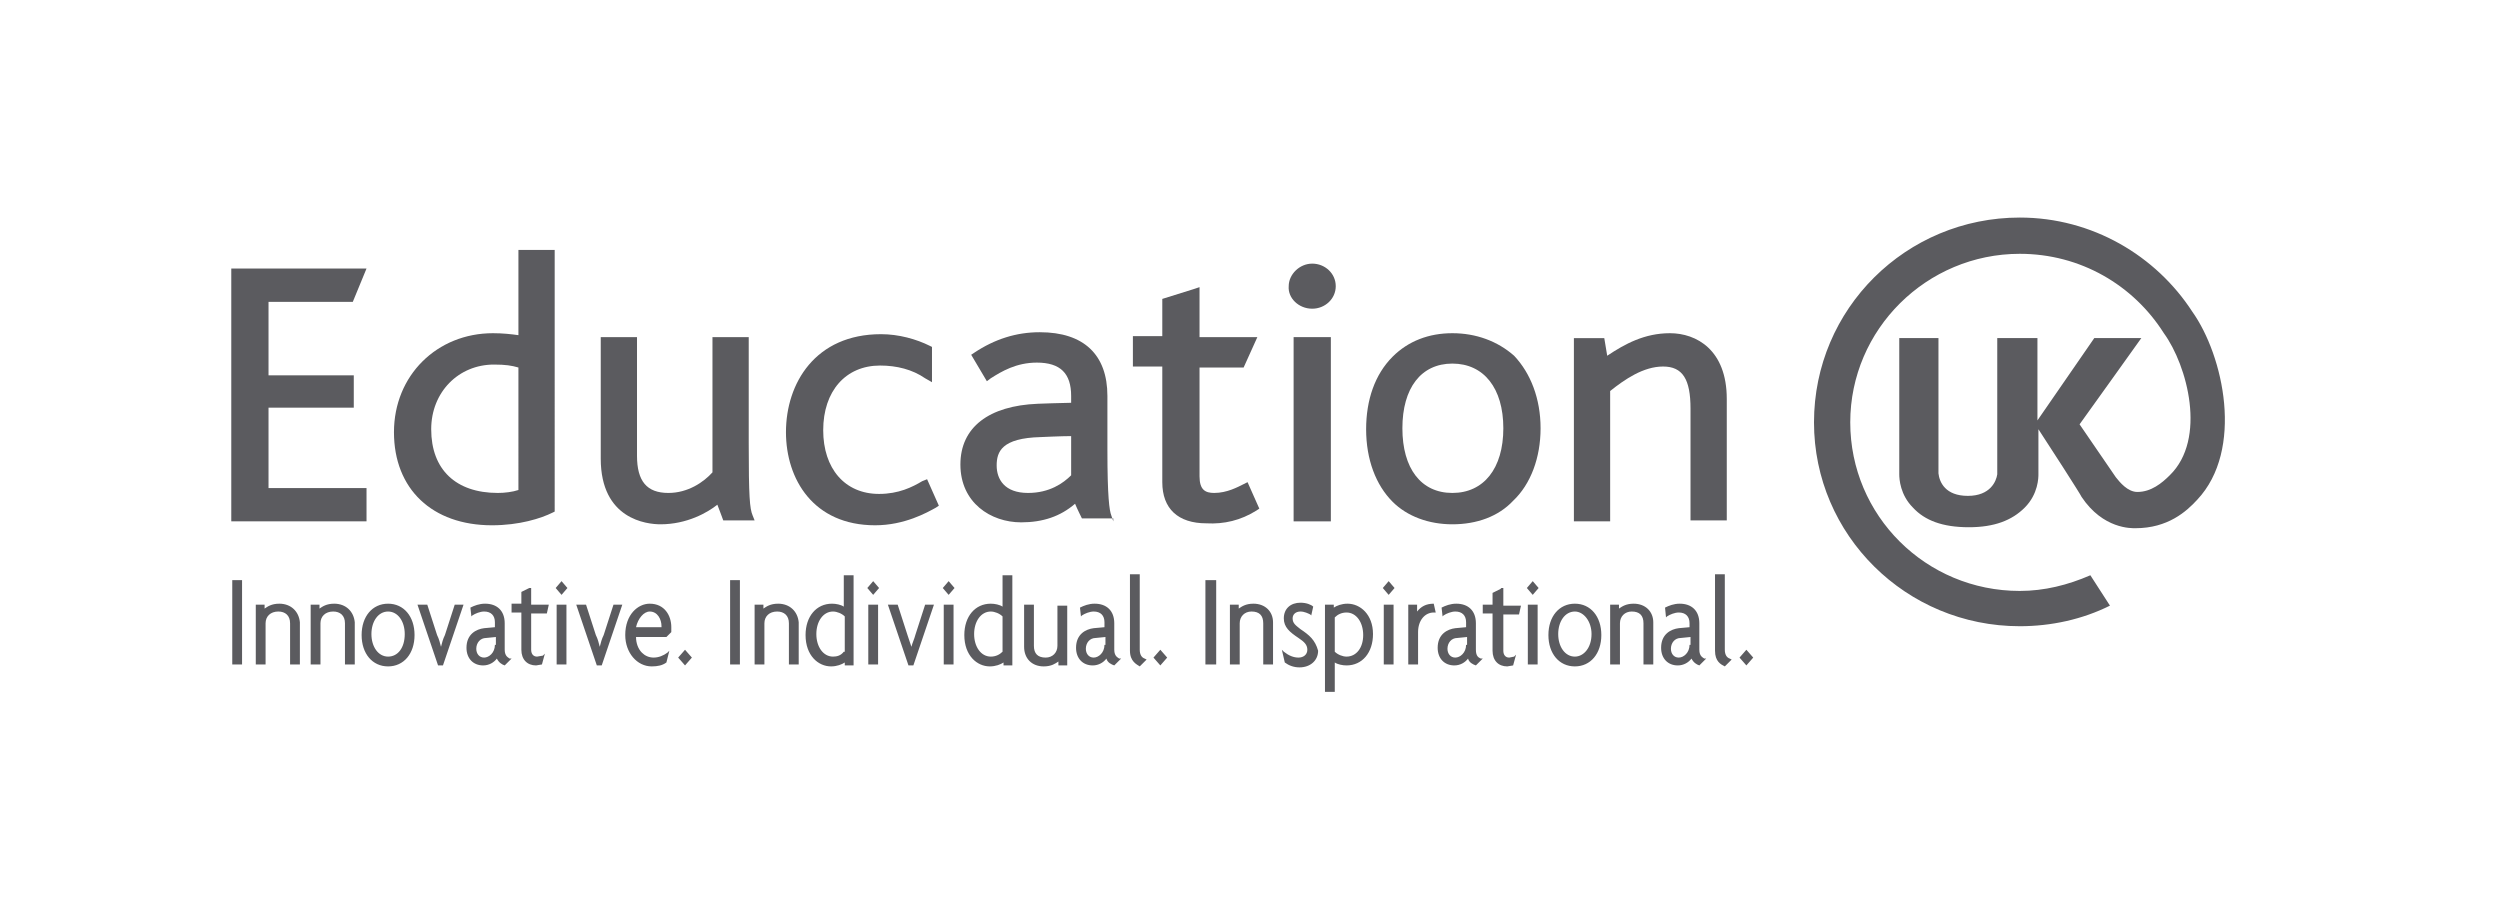 <?xml version="1.0" encoding="utf-8"?>
<!-- Generator: Adobe Illustrator 19.0.0, SVG Export Plug-In . SVG Version: 6.00 Build 0)  -->
<svg version="1.1" id="Capa_1" xmlns="http://www.w3.org/2000/svg" xmlns:xlink="http://www.w3.org/1999/xlink" x="0px" y="0px"
	 viewBox="0 0 255.1 93.5" style="enable-background:new 0 0 255.1 93.5;" xml:space="preserve">
<style type="text/css">
	.st0{fill:#5B5B5F;}
</style>
<g id="XMLID_133_">
	<path id="XMLID_65_" class="st0" d="M164.3,39.9c1.5-1.2,3.4-2.5,5.4-2.5c2,0,2.8,1.3,2.8,4.3v11.4h3.7V40.7c0-5-3.1-6.7-5.8-6.7
		c-2.6,0-4.6,1.1-6.4,2.3c-0.1-0.6-0.3-1.8-0.3-1.8h-3.1v18.7h3.7V39.9z"/>
	<path id="XMLID_135_" class="st0" d="M52.9,25.5v8.7c-0.7-0.1-1.6-0.2-2.6-0.2c-5.7,0-10.1,4.3-10.1,10.1c0,5.8,3.9,9.5,10,9.5
		c2.8,0,5-0.7,6.2-1.3l0.2-0.1V25.5h-0.4H52.9z M52.9,50c-0.6,0.2-1.4,0.3-2.1,0.3c-4.3,0-6.8-2.4-6.8-6.5c0-3.8,2.8-6.6,6.4-6.6
		c1.2,0,1.8,0.1,2.5,0.3V50z"/>
	<path id="XMLID_62_" class="st0" d="M76.4,45.2V34.4H76h-3.3v13.8c-0.9,1-2.5,2.1-4.5,2.1c-2.2,0-3.2-1.2-3.2-3.8V34.4h-3.7v12.4
		c0,6.2,4.7,6.7,6.1,6.7c2.7,0,4.8-1.2,5.8-2c0.2,0.5,0.6,1.6,0.6,1.6H77l-0.2-0.5C76.5,51.9,76.4,50.7,76.4,45.2"/>
</g>
<polygon id="XMLID_61_" class="st0" points="37.4,49.8 27.4,49.8 27.4,41.6 36.1,41.6 36.1,38.3 27.4,38.3 27.4,30.8 36,30.8 
	37.4,27.4 36.8,27.4 23.6,27.4 23.6,53.2 37.4,53.2 "/>
<g id="XMLID_130_">
	<path id="XMLID_60_" class="st0" d="M133.9,31.5c1.3,0,2.4-1,2.4-2.3c0-1.3-1.1-2.3-2.4-2.3c-1.3,0-2.4,1.1-2.4,2.3
		C131.4,30.4,132.5,31.5,133.9,31.5"/>
</g>
<polygon id="XMLID_59_" class="st0" points="132,34.4 132,53.2 135.8,53.2 135.8,34.4 135.3,34.4 "/>
<g id="XMLID_67_">
	<path id="XMLID_58_" class="st0" d="M223.7,31.8L223.7,31.8c-3.7-5.7-10.2-9.6-17.6-9.6c-11.6,0-21,9.3-21,20.9
		c0,11.5,9.4,20.8,21,20.8c3.2,0,6.4-0.7,9.2-2.1l-2-3.1c-2.3,1-4.7,1.6-7.2,1.6c-9.6,0-17.3-7.7-17.3-17.2
		c0-9.5,7.8-17.2,17.3-17.2c6.2,0,11.6,3.2,14.7,8.1l0,0c2.4,3.3,4.4,10.8,0.6,14.5c-0.8,0.8-1.9,1.7-3.3,1.7c-1,0-1.8-1-2.2-1.5
		l-3.7-5.4c0.3-0.4,6.3-8.8,6.3-8.8h-4.8l-5.8,8.4v-8.4h-4.1l0,13.9c-0.1,0.7-0.7,2.2-3,2.2c-2.3,0-2.9-1.4-3-2.3l0-13.8h-4v13.9
		c0,0.5,0.1,2.1,1.4,3.4c1.2,1.3,3,2,5.7,2c2.6,0,4.4-0.7,5.7-2c1.4-1.4,1.4-3.1,1.4-3.4v-0.1v-4.5c0.8,1.2,4.4,6.8,4.4,6.9
		c2.2,3.3,5.1,3.2,5.5,3.2c3.3,0,5.2-1.7,6.3-2.9C229,45.9,226.9,36.3,223.7,31.8"/>
	<path id="XMLID_57_" class="st0" d="M128.2,52.1l0.3-0.2l-1.2-2.7l-0.4,0.2c-0.6,0.3-1.7,0.9-3,0.9c-0.9,0-1.5-0.3-1.5-1.7V37.5
		h4.5l1.4-3.1h-5.9v-5.1l-0.6,0.2l-3.2,1v3.8h-3v3.1h3v11.8c0,2.7,1.6,4.2,4.5,4.2C124.9,53.5,126.6,53.1,128.2,52.1"/>
	<path id="XMLID_124_" class="st0" d="M148.2,34c-2.4,0-4.5,0.8-6.1,2.4l0,0c-1.8,1.8-2.7,4.4-2.7,7.4c0,3.1,1,5.7,2.7,7.4
		c1.5,1.5,3.7,2.3,6.1,2.3c2.5,0,4.7-0.8,6.2-2.4c1.8-1.7,2.8-4.4,2.8-7.4c0-3-1-5.6-2.7-7.4C152.8,34.8,150.6,34,148.2,34
		 M148.2,50.3c-3.2,0-5.1-2.5-5.1-6.6c0-4.1,1.9-6.6,5.1-6.6c3.2,0,5.2,2.5,5.2,6.6C153.4,47.8,151.4,50.3,148.2,50.3"/>
	<path id="XMLID_121_" class="st0" d="M113.6,53.2l-0.2-0.6c-0.2-0.5-0.4-1.9-0.4-6.7v-5.5c0-4.2-2.4-6.5-6.9-6.5
		c-2.4,0-4.6,0.7-6.7,2.1l-0.3,0.2l1.6,2.7l0.4-0.3c1.1-0.7,2.6-1.6,4.7-1.6c2.4,0,3.5,1.1,3.5,3.4v0.7c-0.7,0-3.4,0.1-3.4,0.1
		c-5,0.2-7.9,2.4-7.9,6.2c0,3.9,3.1,5.9,6.2,5.9c2.2,0,4-0.6,5.5-1.9c0.2,0.5,0.7,1.5,0.7,1.5H113.6z M109.3,48.5
		c-0.8,0.8-2.2,1.8-4.4,1.8c-2.4,0-3.2-1.4-3.2-2.8c0-1.4,0.5-2.8,4.5-2.9c0,0,2.1-0.1,3.1-0.1V48.5z"/>
	<path id="XMLID_52_" class="st0" d="M94.1,49.1c-1,0.6-2.4,1.3-4.4,1.3c-3.5,0-5.7-2.6-5.7-6.5c0-4,2.3-6.6,5.8-6.6
		c1.7,0,3.3,0.4,4.6,1.3l0.7,0.4v-3.6l-0.2-0.1c-1.4-0.7-3.2-1.2-5-1.2c-6.7,0-9.7,5-9.7,10c0,4.8,2.8,9.5,9.1,9.5
		c3,0,5.3-1.3,6.2-1.8l0.3-0.2l-1.2-2.7L94.1,49.1z"/>
	<path id="XMLID_68_" class="st0" d="M89.1,59.3l-0.6,0.7l0.6,0.7l0.6-0.7L89.1,59.3z M118.4,66.3l-0.7,0.8l0.7,0.8l0.7-0.8
		L118.4,66.3z M112.7,65.8c0,0.8-0.6,1.3-1.1,1.3c-0.5,0-0.8-0.4-0.8-0.9c0-0.6,0.4-1.1,1-1.1l1-0.1V65.8z M113.7,66.3v-2.7
		c0-1.3-0.8-2-2-2c-0.6,0-1.1,0.2-1.5,0.4l0.1,0.9l0.1-0.1c0.3-0.2,0.8-0.4,1.2-0.4c0.7,0,1.1,0.4,1.1,1.1V64l-1.1,0.1
		c-0.8,0.1-1.8,0.6-1.8,2c0,1.1,0.7,1.8,1.7,1.8c0.6,0,1.1-0.3,1.4-0.7c0.1,0.4,0.5,0.6,0.8,0.7l0.7-0.7l-0.2,0
		C114.1,67.1,113.7,67,113.7,66.3 M166.7,61.6c-0.8,0-1.2,0.3-1.5,0.5l0-0.4h-0.9v6.1h1v-4.2c0-0.7,0.5-1.2,1.2-1.2
		c0.8,0,1.2,0.4,1.2,1.2v4.2h1v-4.3C168.7,62.4,167.9,61.6,166.7,61.6 M116.3,66.3v-7.7h-1v7.8c0,1.1,0.7,1.4,1,1.6l0.7-0.7
		l-0.2-0.1C116.5,67.1,116.3,66.8,116.3,66.3 M160.7,67c-1,0-1.7-1-1.7-2.3c0-1.3,0.7-2.3,1.7-2.3c0.9,0,1.7,1,1.7,2.3
		C162.4,66.1,161.6,67,160.7,67 M160.7,61.6c-1.6,0-2.7,1.3-2.7,3.2c0,1.9,1.1,3.2,2.7,3.2c1.6,0,2.7-1.3,2.7-3.2
		C163.4,62.9,162.3,61.6,160.7,61.6 M94.4,61.7l-1,3.1c-0.1,0.4-0.3,0.8-0.4,1.2l-0.4-1.2l-1-3.1h-1l2.1,6.2h0.5l2.1-6.2h-0.1H94.4z
		 M102.3,66.5c-0.3,0.3-0.7,0.5-1.2,0.5c-1,0-1.7-1-1.7-2.3c0-1.3,0.7-2.3,1.7-2.3c0.4,0,0.9,0.2,1.2,0.5V66.5z M102.3,58.6v3.3
		c-0.3-0.2-0.8-0.3-1.2-0.3c-1.6,0-2.7,1.3-2.7,3.2c0,2.1,1.3,3.2,2.6,3.2c0.6,0,1.1-0.2,1.4-0.4l0,0.3h0.9v-9.2H102.3z M96.3,67.8
		h1v-6.1h-1V67.8z M107.9,61.7v4.2c0,0.7-0.5,1.2-1.2,1.2c-0.8,0-1.2-0.4-1.2-1.2v-4.2h-1V66c0,1.2,0.8,2,2,2c0.8,0,1.2-0.3,1.5-0.5
		l0,0.4h0.9v-6.1H107.9z M96.8,59.3l-0.6,0.7l0.6,0.7l0.6-0.7L96.8,59.3z M146.3,61.6c-0.8,0-1.3,0.3-1.7,0.8l0-0.7h-0.9v6.1h1v-3.3
		c0-1.2,0.7-2,1.6-2h0.2L146.3,61.6L146.3,61.6z M149.6,65.8c0,0.8-0.6,1.3-1.1,1.3c-0.5,0-0.8-0.4-0.8-0.9c0-0.6,0.4-1.1,1-1.1
		l1-0.1V65.8z M150.6,66.3v-2.7c0-1.3-0.8-2-2-2c-0.6,0-1.1,0.2-1.5,0.4l0.1,0.9l0.1-0.1c0.3-0.2,0.8-0.4,1.2-0.4
		c0.7,0,1.1,0.4,1.1,1.1V64l-1.1,0.1c-0.8,0.1-1.8,0.6-1.8,2c0,1.1,0.7,1.8,1.7,1.8c0.6,0,1.1-0.3,1.4-0.7c0.1,0.4,0.5,0.6,0.8,0.7
		l0.7-0.7l-0.2,0C150.9,67.1,150.6,67,150.6,66.3 M156.4,59.3l-0.6,0.7l0.6,0.7l0.6-0.7L156.4,59.3z M155.9,67.8h1v-6.1h-1V67.8z
		 M132.7,64.2c-0.5-0.4-0.8-0.6-0.8-1.1c0-0.4,0.3-0.7,0.8-0.7c0.4,0,0.8,0.2,1,0.3l0.1,0.1l0.2-0.9c-0.2-0.2-0.7-0.4-1.3-0.4
		c-1,0-1.7,0.6-1.7,1.6c0,0.9,0.6,1.4,1.5,2c0.6,0.4,0.9,0.7,0.9,1.2c0,0.5-0.4,0.8-0.9,0.8c-0.5,0-1-0.2-1.5-0.6l-0.2-0.2l0.3,1.3
		c0.4,0.3,0.9,0.5,1.5,0.5c1.1,0,1.9-0.7,1.9-1.7C134.2,65.3,133.6,64.8,132.7,64.2 M123,67.8h1.1v-8.6H123V67.8z M127.9,61.6
		c-0.8,0-1.2,0.3-1.5,0.5l0-0.4h-0.9v6.1h1v-4.2c0-0.7,0.5-1.2,1.2-1.2c0.8,0,1.2,0.4,1.2,1.2v4.2h1v-4.3
		C129.9,62.4,129.1,61.6,127.9,61.6 M141.2,67.8h1v-6.1h-1V67.8z M141.7,59.3l-0.6,0.7l0.6,0.7l0.6-0.7L141.7,59.3z M137.4,67
		c-0.4,0-0.9-0.2-1.2-0.5V63c0.3-0.3,0.7-0.5,1.2-0.5c1,0,1.7,1,1.7,2.3C139.1,66.1,138.4,67,137.4,67 M137.5,61.6
		c-0.6,0-1.1,0.2-1.4,0.4l0-0.3h-0.9v8.9h1v-3c0.3,0.2,0.8,0.3,1.2,0.3c1.6,0,2.7-1.3,2.7-3.2C140.1,62.7,138.8,61.6,137.5,61.6
		 M153.2,60l-0.1,0.1l-0.8,0.4v1.2h-1v0.9h1v3.8c0,1,0.6,1.6,1.5,1.6l0.6-0.1l0.3-1.1l-0.2,0.2l-0.5,0.1c-0.4,0-0.6-0.3-0.6-0.7
		v-3.7h1.6l0.2-0.9h-1.8V60z M46.4,61.7l-1,3.1c-0.2,0.4-0.3,0.8-0.4,1.2c-0.1-0.4-0.2-0.8-0.4-1.2l-1-3.1h-1l2.1,6.2h0.5l2.1-6.2
		h-0.1H46.4z M178.2,66.3l-0.7,0.8l0.7,0.8l0.7-0.8L178.2,66.3z M54.2,60L54,60l-0.8,0.4v1.2h-1v0.9h1v3.8c0,1,0.6,1.6,1.5,1.6
		l0.6-0.1l0.3-1.1l-0.2,0.2L54.8,67c-0.4,0-0.6-0.3-0.6-0.7v-3.7h1.6l0.2-0.9h-1.8V60z M50.5,65.8c0,0.8-0.6,1.3-1.1,1.3
		c-0.5,0-0.8-0.4-0.8-0.9c0-0.6,0.4-1.1,1-1.1l1-0.1V65.8z M51.5,66.3v-2.7c0-1.3-0.8-2-2-2c-0.6,0-1.1,0.2-1.5,0.4l0.1,0.9l0.1-0.1
		c0.3-0.2,0.8-0.4,1.2-0.4c0.7,0,1.1,0.4,1.1,1.1V64l-1.1,0.1c-0.8,0.1-1.8,0.6-1.8,2c0,1.1,0.7,1.8,1.7,1.8c0.6,0,1.1-0.3,1.4-0.7
		c0.2,0.4,0.5,0.6,0.8,0.7l0.7-0.7l-0.2,0C51.9,67.1,51.5,67,51.5,66.3 M39.6,67c-1,0-1.7-1-1.7-2.3c0-1.3,0.7-2.3,1.7-2.3
		c1,0,1.7,1,1.7,2.3C41.3,66.1,40.6,67,39.6,67 M39.6,61.6c-1.6,0-2.7,1.3-2.7,3.2c0,1.9,1.1,3.2,2.7,3.2c1.6,0,2.7-1.3,2.7-3.2
		C42.3,62.9,41.2,61.6,39.6,61.6 M23.7,67.8h1v-8.6h-1V67.8z M28.5,61.6c-0.8,0-1.2,0.3-1.5,0.5l0-0.4h-0.9v6.1h1v-4.2
		c0-0.7,0.5-1.2,1.3-1.2c0.7,0,1.2,0.4,1.2,1.2v4.2h1v-4.3C30.5,62.4,29.7,61.6,28.5,61.6 M88.6,67.8h1v-6.1h-1V67.8z M34.1,61.6
		c-0.8,0-1.2,0.3-1.5,0.5l0-0.4h-0.9v6.1h1v-4.2c0-0.7,0.5-1.2,1.3-1.2c0.7,0,1.2,0.4,1.2,1.2v4.2h1v-4.3
		C36.1,62.4,35.3,61.6,34.1,61.6 M69.9,66.3l-0.7,0.8l0.7,0.8l0.7-0.8L69.9,66.3z M74.5,67.8h1v-8.6h-1V67.8z M86.1,66.5
		C85.8,66.9,85.4,67,85,67c-1,0-1.7-1-1.7-2.3c0-1.3,0.7-2.3,1.7-2.3c0.4,0,0.9,0.2,1.2,0.5V66.5z M86.1,58.6v3.3
		c-0.3-0.2-0.8-0.3-1.2-0.3c-1.6,0-2.7,1.3-2.7,3.2c0,2.1,1.3,3.2,2.6,3.2c0.6,0,1.1-0.2,1.4-0.4l0,0.3h0.9v-9.2H86.1z M172.4,65.8
		c0,0.8-0.6,1.3-1.1,1.3c-0.5,0-0.8-0.4-0.8-0.9c0-0.6,0.4-1.1,1-1.1l1-0.1V65.8z M173.4,66.3v-2.7c0-1.3-0.8-2-2-2
		c-0.6,0-1.1,0.2-1.5,0.4L170,63l0.1-0.1c0.3-0.2,0.8-0.4,1.2-0.4c0.7,0,1.1,0.4,1.1,1.1V64l-1.1,0.1c-0.8,0.1-1.8,0.6-1.8,2
		c0,1.1,0.7,1.8,1.7,1.8c0.6,0,1.1-0.3,1.4-0.7c0.2,0.4,0.5,0.6,0.8,0.7l0.7-0.7l-0.2,0C173.8,67.1,173.4,67,173.4,66.3 M79.4,61.6
		c-0.8,0-1.2,0.3-1.5,0.5l0-0.4H77v6.1h1v-4.2c0-0.7,0.5-1.2,1.3-1.2c0.7,0,1.2,0.4,1.2,1.2v4.2h1v-4.3
		C81.4,62.4,80.6,61.6,79.4,61.6 M176,66.3v-7.7h-1v7.8c0,1.1,0.6,1.4,1,1.6l0.7-0.7l-0.2-0.1C176.2,67.1,176,66.8,176,66.3
		 M57.3,59.3l-0.6,0.7l0.6,0.7l0.6-0.7L57.3,59.3z M62.6,61.7l-1,3.1c-0.2,0.4-0.3,0.8-0.4,1.2c-0.1-0.4-0.2-0.8-0.4-1.2l-1-3.1h-1
		l2.1,6.2h0.5l2.1-6.2h-0.1H62.6z M56.8,67.8h1v-6.1h-1V67.8z M67.5,64h-2.6c0.2-0.9,0.8-1.6,1.4-1.6c0.8,0,1.2,0.8,1.2,1.5L67.5,64
		z M66.3,61.6c-1.2,0-2.5,1.1-2.5,3.2c0,1.8,1.2,3.2,2.7,3.2c0.6,0,1.1-0.1,1.5-0.4l0.3-1.2l-0.2,0.2c-0.4,0.3-0.9,0.5-1.4,0.5
		c-0.5,0-0.9-0.2-1.2-0.5c-0.4-0.4-0.6-1-0.6-1.6l3.1,0l0.5-0.5l0-0.5C68.5,62.8,67.8,61.6,66.3,61.6"/>
</g>
</svg>
